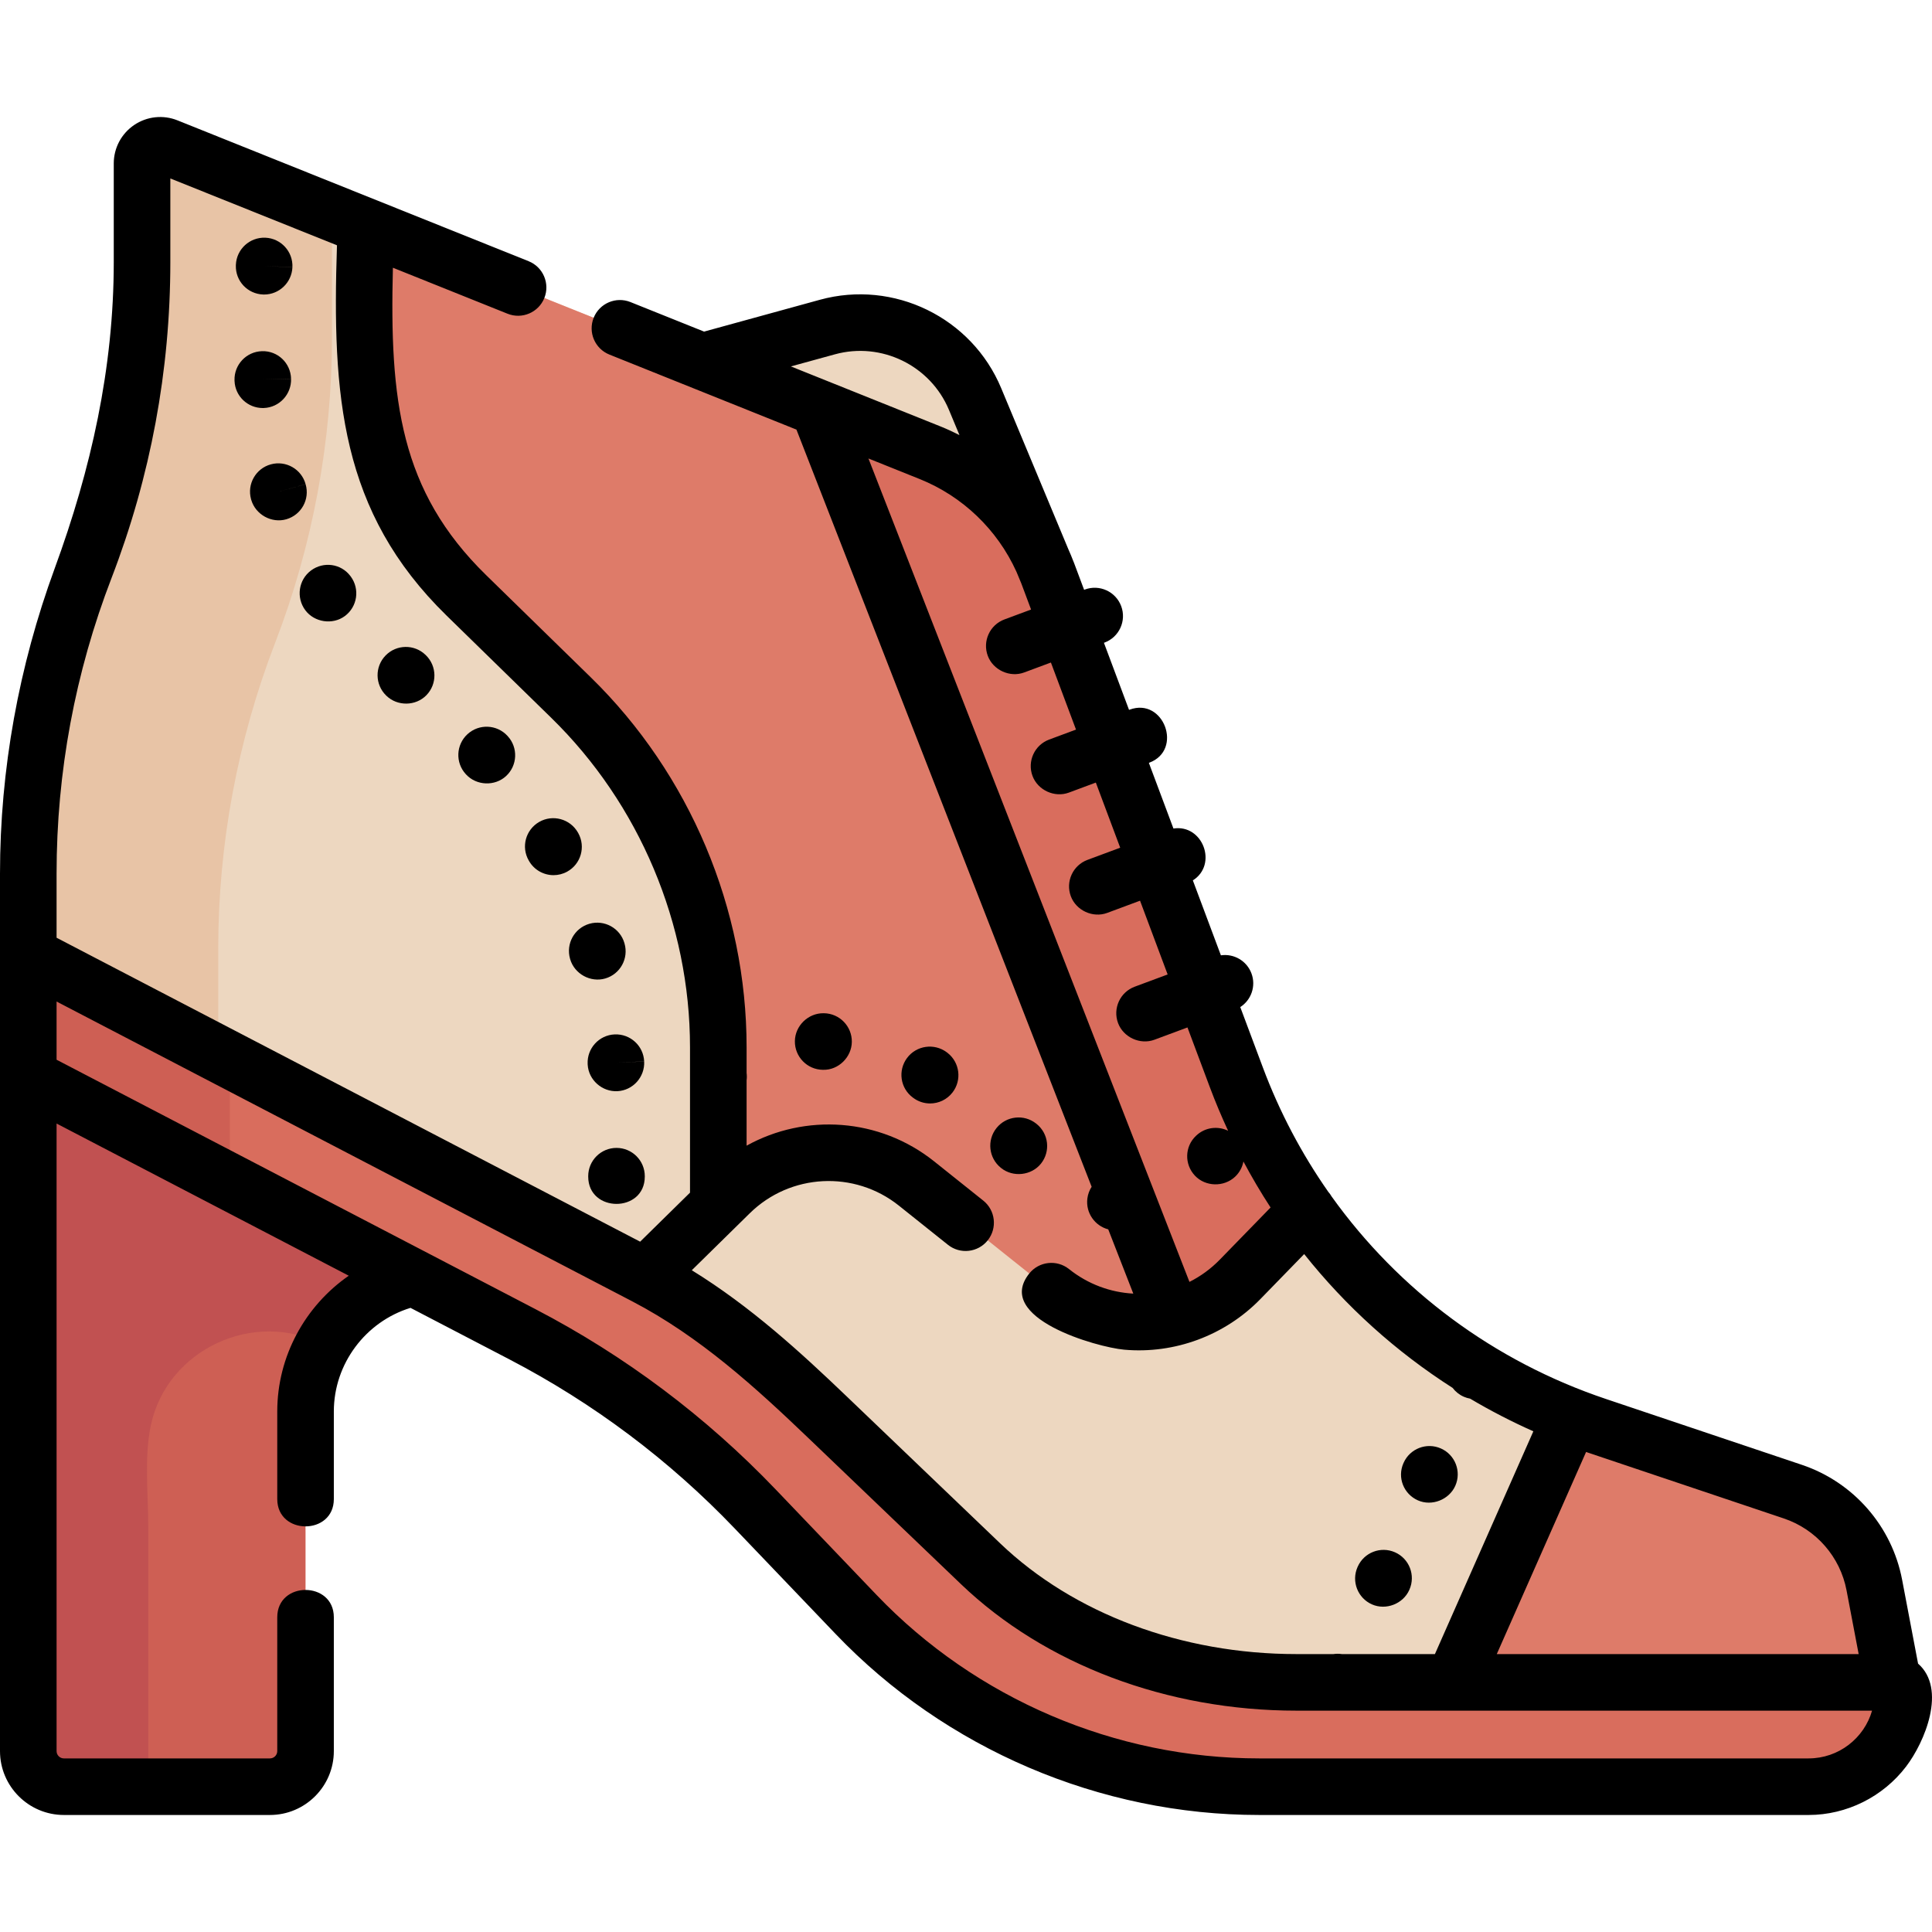 <?xml version="1.0" encoding="iso-8859-1"?>
<!-- Generator: Adobe Illustrator 19.0.0, SVG Export Plug-In . SVG Version: 6.00 Build 0)  -->
<svg version="1.1" id="Capa_1" xmlns="http://www.w3.org/2000/svg" xmlns:xlink="http://www.w3.org/1999/xlink" x="0px" y="0px"
	 viewBox="0 0 512 512" style="enable-background:new 0 0 512 512;" xml:space="preserve">
<path style="fill:#EDD7C0;" d="M501.62,445.845c-2.265-11.912-2.858-27.086-9.624-37.464c-8.065-12.37-23.438-15.288-36.533-19.688
	c-35.007-11.765-68.381-22.945-94.758-50.548c-20.927-21.9-31.417-48.26-41.77-75.924c-10.712-28.621-21.423-57.242-32.134-85.862
	c-8.682-23.2-15.412-45.892-40.696-56.53c-16.993-7.15-34.245-13.737-51.355-20.6c-29.623-11.883-59.246-23.766-88.869-35.649
	C86.134,55.659,66.518,46.823,46.45,39.74c-11.139-3.933-8.806,10.079-8.806,17.436c0,22.628-1.216,44.863-6.737,66.939
	c-3.497,13.982-9.13,27.146-13.37,40.877c-4.375,14.169-7.343,28.768-8.856,43.52c-1.543,15.042-1.183,30.176-1.183,45.273
	c0,6.085,0,12.171,0,18.257l163.515,78.284l108.442,96.21l60.218,14.258h138.944L501.62,445.845z"/>
<path style="fill:#E8BAA6;" d="M473.547,397.762l13.23,4.446c-3.307-3.043-7.25-5.428-11.656-6.908l-28.59-9.609
	C455.06,390.526,464.094,394.585,473.547,397.762z"/>
<path style="fill:#E8C4A6;" d="M74.716,300.658c-10.268-5.296-16.881-16.138-16.881-27.691V251.43
	c0-27.715,5.11-55.192,15.074-81.056l0,0c9.964-25.864,15.074-53.342,15.074-81.056V63.223c0-2.852,2.417-4.937,5.06-4.795
	c-14.706-5.899-29.41-11.797-44.115-17.696c-5.88-2.358-10.931-3.004-11.284,5.011c-0.345,7.856,0,15.799,0,23.665
	c0,27.715-5.11,55.192-15.074,81.056l0,0c-9.964,25.864-15.074,53.342-15.074,81.056v21.537v18.983l163.515,78.284L74.716,300.658z"
	/>
<path style="fill:#CE5F54;" d="M71.533,473.493c-17.177,0-34.403,0.411-51.574,0c-14.804-0.355-12.463-13.091-12.463-23.933
	c0-42.093,0-84.184,0-126.277c0-12.631,0-25.263,0-37.893l102.206,53.231c-33.047,6.992-28.73,41.82-28.73,67.273
	c0,14.384,0,28.768,0,43.152C80.972,456.882,83.764,473.493,71.533,473.493z"/>
<path style="fill:#C15151;" d="M85.603,356.338L85.603,356.338c4.975-8.857,13.6-15.495,24.1-17.717l0,0L7.497,285.39
	c0,58.25-0.854,116.563,0,174.806c0.082,5.59,0.555,11.259,7.275,13.048c7.372,1.961,16.926,0.249,24.513,0.249
	c0-23.044,0-46.088,0-69.132c0-8.537-1.096-18.153,0.682-26.597C44.216,357.576,67.395,346.855,85.603,356.338z"/>
<path style="fill:#DE7B69;" d="M475.121,395.3l-50.146-16.853l-8.672-3.099l-31.15,70.497h116.467l-4.906-25.798
	C494.519,408.505,486.265,399.044,475.121,395.3z"/>
<path style="fill:#EDD7C0;" d="M277.626,151.843c-3.523-8.449-7.045-16.897-10.568-25.346c-3.743-8.977-6.779-19.871-12.668-27.762
	c-17.045-22.841-46.33-8.985-68.249-2.961"/>
<path style="fill:#DE7B69;" d="M346.392,320.804c-7.671-10.8-14.004-22.639-18.743-35.3l-50.022-133.66
	c-5.434-14.519-16.733-26.082-31.129-31.857L96.981,60.009l0,0c-1.559,40.221-1.22,70.567,26.595,97.752l27.74,27.097
	c24.967,24.389,39.042,57.804,39.042,92.694v41.659l0,0l3.086-3.033c13.459-13.228,34.687-14.32,49.435-2.545l35.744,28.539
	c14.995,11.973,36.636,10.619,50.018-3.131L346.392,320.804L346.392,320.804z"/>
<path style="fill:#D96D5D;" d="M7.497,253.06c54.132,28.193,108.381,56.17,162.399,84.581c34.679,18.239,61.484,50.135,89.843,76.65
	c22.857,21.37,53.229,31.296,84.197,31.554c11.442,0.095,22.89,0,34.333,0c38.138,0,76.277,0,114.416,0c2.303,0,6.717-0.877,8.912,0
	c5.327,2.128,1.744,10.625-0.215,14.327c-3.556,6.718-10.101,11.557-17.594,12.919c-10.45,1.899-22.249,0.403-32.778,0.403
	c-37.112,0-74.222,0-111.334,0c-23.01,0-45.314-3.459-66.472-12.948c-24.282-10.889-42.225-28.404-60.264-47.266
	c-18.943-19.806-38.247-38.427-61.943-52.659c-11.041-6.631-22.702-12.315-34.119-18.261
	c-34.007-17.712-68.014-35.423-102.02-53.134c-2.453-1.277-4.906-2.555-7.359-3.833V253.06H7.497z"/>
<path style="fill:#CE5F54;" d="M60.902,281.735l122.308,63.701c-3.919-2.588-7.969-5.012-12.198-7.214L7.497,253.06v32.331
	l53.405,27.814V281.735z"/>
<path style="fill:#D96D5D;" d="M346.392,320.804c-7.671-10.8-14.004-22.639-18.743-35.3l-50.022-133.66
	c-5.434-14.519-16.733-26.082-31.129-31.857l-29.623-11.883l0,0l94.009,241.129l0,0l3.326-0.991c5.31-1.85,10.269-4.925,14.43-9.2
	L346.392,320.804z"/>
<path d="M508.307,440.874l-4.227-22.228c-2.698-14.182-12.878-25.851-26.57-30.452l-51.913-17.447
	c-29.718-9.987-54.934-28.837-72.703-53.663c-0.248-0.433-0.542-0.845-0.883-1.23c-7.066-10.091-12.914-21.145-17.343-32.978
	l-5.984-15.987c2.9-1.863,4.22-5.551,2.97-8.913c-1.254-3.374-4.681-5.306-8.105-4.805l-7.431-19.857
	c6.661-4.203,2.652-14.955-5.145-13.747l-6.512-17.402l0.111-0.041c9.043-3.362,3.832-17.423-5.226-14.054l-0.141,0.052
	l-6.651-17.773l0.163-0.061c3.88-1.442,5.857-5.759,4.414-9.64c-1.442-3.881-5.761-5.857-9.64-4.414l-0.193,0.072l-2.654-7.09
	c-0.027-0.073-0.06-0.144-0.088-0.217c-0.006-0.014-0.009-0.026-0.014-0.041l-0.071-0.17c-0.422-1.102-0.877-2.186-1.357-3.257
	l-17.788-42.661c-7.813-18.738-28.474-28.811-48.057-23.426l-30.681,8.433l-19.512-7.827c-3.844-1.542-8.209,0.324-9.749,4.166
	c-1.541,3.843,0.324,8.208,4.167,9.749l49.572,19.886l78.228,200.654c-0.594,0.925-1.001,1.99-1.14,3.155
	c-0.449,3.762,1.975,7.198,5.54,8.132l6.638,17.026c-6.015-0.32-11.979-2.465-17.037-6.503c-3.235-2.583-7.953-2.055-10.537,1.18
	c-9.432,11.813,17.927,19.534,25.136,20.182c13.379,1.203,26.743-3.778,36.114-13.406l11.611-11.929
	c11.049,13.895,24.322,25.873,39.339,35.466c0.744,0.985,1.738,1.8,2.947,2.334c0.552,0.244,1.118,0.408,1.686,0.512
	c5.387,3.192,10.979,6.083,16.761,8.656l-26.087,59.038h-24.651c-0.756-0.115-1.512-0.113-2.25,0h-9.801
	c-30.416,0-59.039-10.703-78.529-29.363l-40.591-38.863c-12.265-11.742-25.468-23.851-41.114-33.497l15.366-15.1
	c10.746-10.561,27.728-11.433,39.502-2.033l13.017,10.394c3.236,2.584,7.954,2.055,10.537-1.181
	c2.583-3.236,2.055-7.953-1.181-10.537l-13.017-10.394c-14.47-11.553-34.17-12.775-49.701-4.161v-17.308
	c0.086-0.65,0.084-1.306,0-1.956v-6.799c0-36.678-15.054-72.418-41.3-98.056l-27.739-27.096
	c-22.841-22.323-25.583-46.405-24.694-81.448l30.385,12.189c3.843,1.54,8.208-0.324,9.749-4.167
	c1.541-3.842-0.324-8.208-4.166-9.749L47.037,31.896c-3.798-1.522-8.088-1.064-11.478,1.228c-3.389,2.291-5.411,6.101-5.411,10.191
	V69.41c0,28.174-6.007,54.911-15.661,81.24C4.99,176.553,0,203.921,0,231.523v21.537v32.331v178.67
	c0,9.334,7.598,16.929,16.936,16.929h54.597c9.339,0,16.936-7.594,16.936-16.929v-35.468c0-9.648-14.994-9.664-14.994,0v35.468
	c0,1.067-0.872,1.935-1.942,1.935H16.936c-1.071,0-1.942-0.868-1.942-1.935V297.747l38.73,20.172l38.704,20.158
	c-11.538,7.995-18.951,21.337-18.951,35.971v23.216c0,9.648,14.994,9.664,14.994,0v-23.216c0-12.628,8.406-23.79,20.317-27.452
	l26.219,13.655c22.27,11.599,42.359,26.678,59.711,44.82l26.756,27.974c29.141,30.467,70.043,47.942,112.219,47.942h145.605
	c10.077,0,19.698-4.805,25.81-12.798C510.126,461.626,515.961,447.58,508.307,440.874z M221.246,93.902
	c12.323-3.39,25.329,2.948,30.243,14.738l2.779,6.665c-1.624-0.824-3.279-1.595-4.981-2.278l-39.695-15.922L221.246,93.902z
	 M323.267,333.813c-2.404,2.469-5.131,4.436-8.049,5.901l-85.073-218.21l13.56,5.44c11.405,4.575,20.596,13.425,25.648,24.542
	l1.296,3.108l2.596,6.938l-7.059,2.625c-3.88,1.442-5.857,5.759-4.414,9.64c1.405,3.781,5.853,5.823,9.64,4.414l7.089-2.636
	l6.651,17.773l-7.111,2.644c-3.88,1.442-5.857,5.759-4.414,9.64c1.405,3.781,5.853,5.823,9.64,4.414l7.141-2.655l6.459,17.259
	l-8.672,3.225c-3.88,1.442-5.857,5.759-4.414,9.64c1.405,3.781,5.853,5.823,9.64,4.414l8.702-3.236l7.315,19.547l-8.727,3.245
	c-3.88,1.442-5.857,5.759-4.414,9.64c1.406,3.781,5.853,5.823,9.64,4.414l8.757-3.257l5.933,15.851
	c1.469,3.925,3.091,7.768,4.837,11.532c-2.72-1.331-6.09-0.935-8.428,1.259c-0.001,0.001-0.075,0.071-0.076,0.072
	c-3.017,2.835-3.127,7.544-0.293,10.562c2.784,2.963,7.677,3.073,10.632,0.299c1.197-1.124,1.935-2.548,2.223-4.045
	c2.23,4.179,4.627,8.246,7.195,12.186L323.267,333.813z M420.329,384.786c0.165,0.056,0.327,0.118,0.492,0.173l51.913,17.447
	c8.562,2.878,14.93,10.174,16.616,19.041l3.214,16.901h-95.901L420.329,384.786z M29.566,153.161
	C39.9,126.333,45.141,98.155,45.141,69.41V47.291l44.161,17.715c-1.311,39.84,0.884,70.604,29.035,98.117l27.74,27.097
	c23.376,22.835,36.783,54.665,36.783,87.33v38.516l-13.218,12.99L14.994,248.511v-16.989
	C14.994,204.626,19.897,178.262,29.566,153.161z M479.295,465.995H333.691c-38.104,0-75.056-15.786-101.383-43.312l-26.756-27.974
	c-18.488-19.33-39.893-35.397-63.621-47.754L14.994,280.841v-15.426l152.472,79.411c0.021,0.011,0.042,0.022,0.063,0.033
	l0.021,0.011c17.891,9.318,32.795,22.934,46.529,36.082l40.591,38.863c22.254,21.306,54.656,33.526,88.898,33.526h41.545
	c0.022,0.003,0.043,0.003,0.065,0h110.94C494.013,460.64,487.268,465.995,479.295,465.995z"/>
<path d="M359.798,415.205l-0.041,0.092c-1.672,3.788,0.043,8.214,3.83,9.886c3.705,1.636,8.261-0.149,9.887-3.83l0.041-0.092
	c1.672-3.788-0.043-8.214-3.83-9.887C365.897,409.702,361.47,411.416,359.798,415.205z"/>
<path d="M375.755,397.61c3.711,1.647,8.283-0.182,9.914-3.856c1.68-3.784-0.026-8.214-3.811-9.893
	c-3.784-1.68-8.215,0.026-9.893,3.811l-0.041,0.091C370.244,391.547,371.971,395.931,375.755,397.61z"/>
<path d="M218.139,283.51c4.067,0.106,7.547-3.35,7.605-7.387c0.06-4.14-3.248-7.545-7.387-7.605l-0.099-0.001
	c-4.068-0.053-7.547,3.303-7.606,7.386c-0.061,4.14,3.246,7.546,7.386,7.606L218.139,283.51z"/>
<path d="M265.247,309.488l0.078,0.063c3.157,2.526,8.021,1.976,10.538-1.171c2.587-3.233,2.062-7.951-1.171-10.538l-0.078-0.063
	c-3.233-2.587-7.952-2.062-10.538,1.171C261.49,302.184,262.014,306.903,265.247,309.488z"/>
<path d="M246.486,292.428c2.234,0,4.445-0.995,5.923-2.895c2.542-3.269,1.953-7.978-1.314-10.52l-0.202-0.154
	c-3.32-2.475-8.038-1.806-10.513,1.514c-2.475,3.32-1.81,8,1.509,10.475C243.256,291.913,244.878,292.428,246.486,292.428z"/>
<path d="M155.732,281.949c0.001,0.037,0.008,0.173,0.011,0.209c0.239,4.068,3.837,7.222,7.879,7.019
	c4.117-0.218,7.285-3.748,7.09-7.867l-7.491,0.308l7.49-0.331c-0.182-4.136-3.673-7.332-7.82-7.159
	C158.754,274.311,155.55,277.813,155.732,281.949z"/>
<path d="M71.784,123.056c-3.995,1.09-6.35,5.211-5.261,9.205c0.012,0.044,0.051,0.184,0.064,0.227
	c1.137,3.888,5.399,6.262,9.307,5.119c3.974-1.162,6.261-5.299,5.1-9.273l-7.238,1.955l7.233-1.972
	C79.901,124.321,75.777,121.966,71.784,123.056z"/>
<path d="M163.379,304.206c-4.14,0-7.497,3.357-7.497,7.497v0.1c0,9.648,14.994,9.664,14.994,0v-0.1
	C170.876,307.562,167.52,304.206,163.379,304.206z"/>
<path d="M80.899,161.702c2.401,3.241,7.248,3.961,10.487,1.562c3.327-2.465,4.026-7.16,1.562-10.487
	c-0.005-0.006-0.069-0.092-0.073-0.098c-2.473-3.316-7.132-3.964-10.453-1.497C79.102,153.649,78.437,158.378,80.899,161.702z"/>
<path d="M69.637,108.132c0.097,0,0.195-0.002,0.292-0.006c4.121-0.157,7.341-3.639,7.207-7.762l-7.495,0.197l7.494-0.221
	c-0.122-4.138-3.539-7.414-7.714-7.273c-4.138,0.122-7.395,3.576-7.273,7.714l0.007,0.205
	C62.33,105.01,65.644,108.132,69.637,108.132z"/>
<path d="M69.737,78.048c0.089,0.003,0.177,0.004,0.266,0.004c4.002,0,7.323-3.187,7.489-7.217l-7.489-0.352l7.49,0.331
	c0.183-4.136-3.023-7.638-7.159-7.82c-4.139-0.171-7.637,3.023-7.82,7.159l-0.008,0.213C62.386,74.487,65.618,77.903,69.737,78.048z
	"/>
<path d="M102.401,184.383c2.904,2.825,7.768,2.767,10.601-0.146c2.887-2.968,2.822-7.714-0.146-10.601l-0.072-0.07
	c-2.968-2.887-7.714-2.822-10.601,0.146c-2.887,2.968-2.822,7.714,0.146,10.601L102.401,184.383z"/>
<path d="M123.514,205.238c2.749,2.983,7.61,3.182,10.594,0.433c3.045-2.806,3.239-7.549,0.433-10.594l-0.063-0.069
	c-2.803-3.047-7.545-3.245-10.594-0.441c-3.047,2.804-3.245,7.546-0.441,10.594L123.514,205.238z"/>
<path d="M151.069,254.088l0.036,0.126c1.138,3.89,5.397,6.232,9.299,5.092c3.974-1.161,6.254-5.325,5.093-9.299l-0.019-0.066
	c-1.146-3.978-5.3-6.274-9.278-5.131C152.221,245.956,149.924,250.109,151.069,254.088z"/>
<path d="M146.7,231.926c1.221,0,2.46-0.299,3.605-0.93c3.627-1.995,4.952-6.554,2.957-10.182c-0.024-0.044-0.098-0.174-0.123-0.217
	c-2.067-3.588-6.662-4.841-10.251-2.774c-3.588,2.067-4.831,6.629-2.765,10.217C141.489,230.523,144.054,231.926,146.7,231.926z"/>
<g>
</g>
<g>
</g>
<g>
</g>
<g>
</g>
<g>
</g>
<g>
</g>
<g>
</g>
<g>
</g>
<g>
</g>
<g>
</g>
<g>
</g>
<g>
</g>
<g>
</g>
<g>
</g>
<g>
</g>
</svg>
